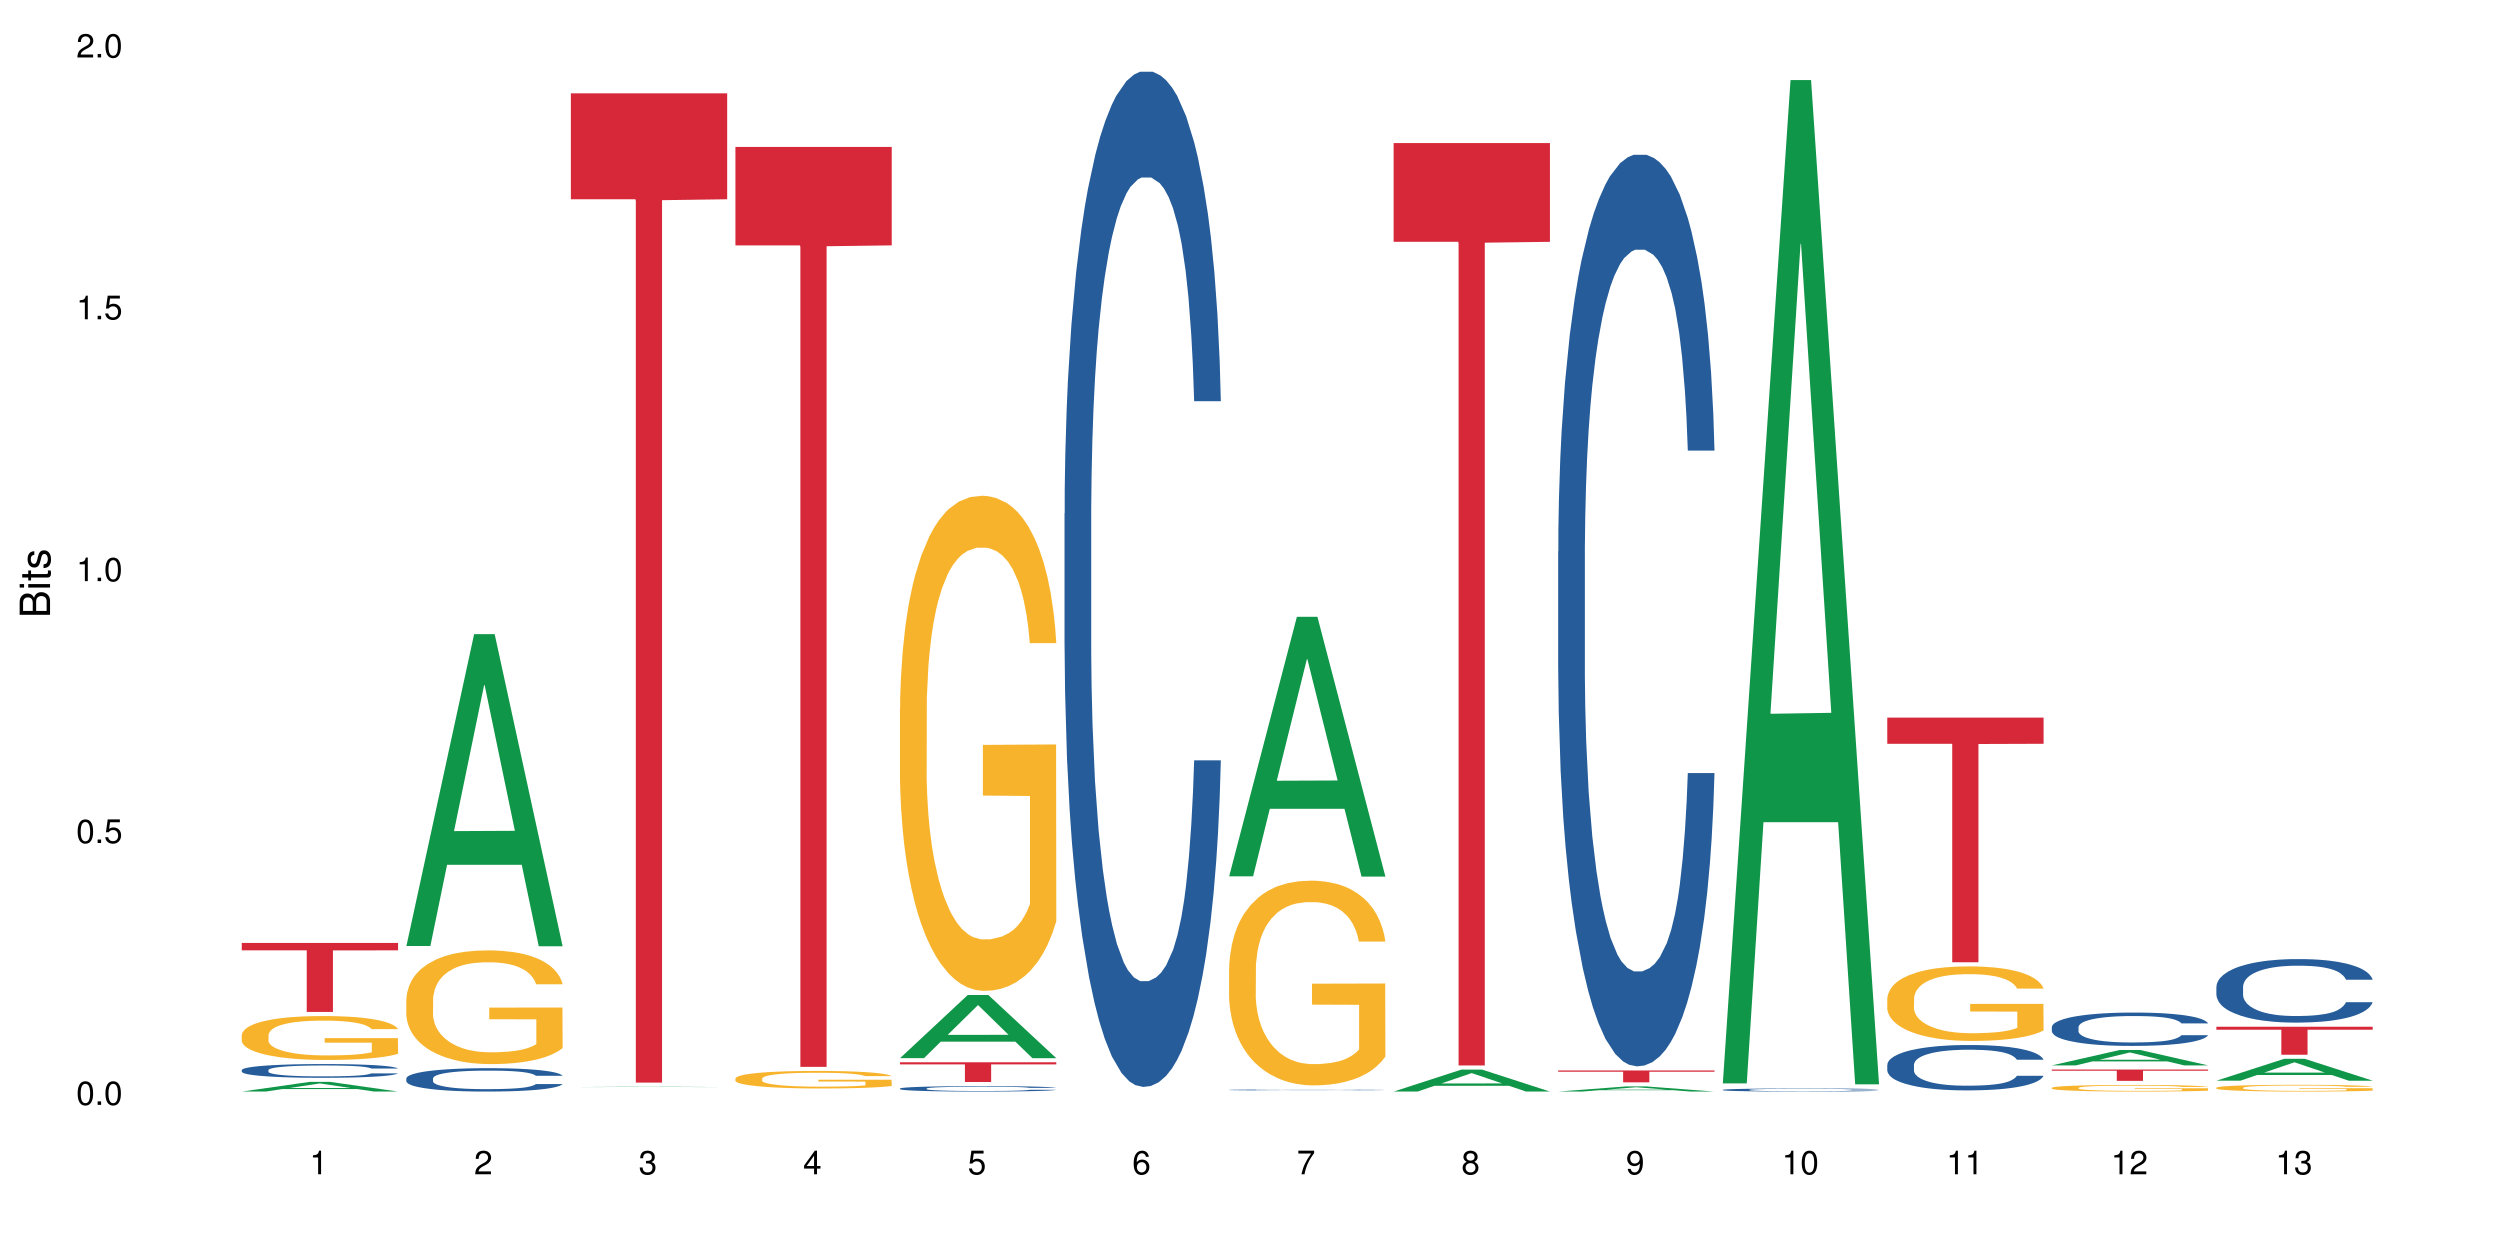 <?xml version="1.0" encoding="UTF-8"?>
<svg xmlns="http://www.w3.org/2000/svg" xmlns:xlink="http://www.w3.org/1999/xlink" width="720pt" height="360pt" viewBox="0 0 720 360" version="1.1">
<defs>
<g>
<symbol overflow="visible" id="glyph0-0">
<path style="stroke:none;" d=""/>
</symbol>
<symbol overflow="visible" id="glyph0-1">
<path style="stroke:none;" d="M 2.641 -6.797 C 2 -6.797 1.422 -6.531 1.078 -6.047 C 0.641 -5.453 0.406 -4.547 0.406 -3.297 C 0.406 -1 1.188 0.219 2.641 0.219 C 4.078 0.219 4.859 -1 4.859 -3.234 C 4.859 -4.562 4.656 -5.438 4.203 -6.047 C 3.844 -6.531 3.281 -6.797 2.641 -6.797 Z M 2.641 -6.047 C 3.547 -6.047 4 -5.125 4 -3.312 C 4 -1.375 3.562 -0.484 2.625 -0.484 C 1.734 -0.484 1.281 -1.422 1.281 -3.281 C 1.281 -5.141 1.734 -6.047 2.641 -6.047 Z M 2.641 -6.047 "/>
</symbol>
<symbol overflow="visible" id="glyph0-2">
<path style="stroke:none;" d="M 1.828 -1 L 0.828 -1 L 0.828 0 L 1.828 0 Z M 1.828 -1 "/>
</symbol>
<symbol overflow="visible" id="glyph0-3">
<path style="stroke:none;" d="M 4.562 -6.797 L 1.062 -6.797 L 0.547 -3.094 L 1.328 -3.094 C 1.719 -3.562 2.047 -3.734 2.578 -3.734 C 3.484 -3.734 4.062 -3.109 4.062 -2.094 C 4.062 -1.125 3.484 -0.531 2.578 -0.531 C 1.828 -0.531 1.375 -0.906 1.188 -1.672 L 0.328 -1.672 C 0.453 -1.109 0.547 -0.844 0.75 -0.594 C 1.125 -0.078 1.828 0.219 2.594 0.219 C 3.969 0.219 4.922 -0.781 4.922 -2.219 C 4.922 -3.562 4.031 -4.484 2.719 -4.484 C 2.25 -4.484 1.859 -4.359 1.469 -4.062 L 1.734 -5.969 L 4.562 -5.969 Z M 4.562 -6.797 "/>
</symbol>
<symbol overflow="visible" id="glyph0-4">
<path style="stroke:none;" d="M 2.484 -4.844 L 2.484 0 L 3.328 0 L 3.328 -6.797 L 2.766 -6.797 C 2.469 -5.75 2.281 -5.609 0.984 -5.453 L 0.984 -4.844 Z M 2.484 -4.844 "/>
</symbol>
<symbol overflow="visible" id="glyph0-5">
<path style="stroke:none;" d="M 4.859 -0.828 L 1.281 -0.828 C 1.359 -1.391 1.672 -1.75 2.5 -2.234 L 3.469 -2.75 C 4.406 -3.266 4.906 -3.969 4.906 -4.812 C 4.906 -5.375 4.672 -5.906 4.266 -6.266 C 3.859 -6.625 3.375 -6.797 2.719 -6.797 C 1.859 -6.797 1.219 -6.5 0.844 -5.922 C 0.609 -5.562 0.5 -5.125 0.484 -4.438 L 1.328 -4.438 C 1.359 -4.906 1.406 -5.188 1.531 -5.406 C 1.75 -5.812 2.188 -6.062 2.703 -6.062 C 3.469 -6.062 4.031 -5.516 4.031 -4.781 C 4.031 -4.25 3.719 -3.797 3.125 -3.438 L 2.234 -2.938 C 0.812 -2.141 0.406 -1.5 0.328 0 L 4.859 0 Z M 4.859 -0.828 "/>
</symbol>
<symbol overflow="visible" id="glyph0-6">
<path style="stroke:none;" d="M 2.125 -3.125 L 2.578 -3.125 C 3.516 -3.125 3.984 -2.703 3.984 -1.891 C 3.984 -1.031 3.469 -0.531 2.578 -0.531 C 1.656 -0.531 1.203 -0.984 1.156 -1.969 L 0.312 -1.969 C 0.344 -1.422 0.438 -1.078 0.609 -0.766 C 0.953 -0.109 1.625 0.219 2.547 0.219 C 3.953 0.219 4.859 -0.609 4.859 -1.906 C 4.859 -2.766 4.516 -3.25 3.703 -3.516 C 4.344 -3.766 4.656 -4.25 4.656 -4.938 C 4.656 -6.109 3.875 -6.797 2.578 -6.797 C 1.203 -6.797 0.484 -6.047 0.453 -4.609 L 1.297 -4.609 C 1.312 -5.016 1.344 -5.25 1.453 -5.453 C 1.641 -5.828 2.062 -6.062 2.594 -6.062 C 3.344 -6.062 3.797 -5.625 3.797 -4.906 C 3.797 -4.422 3.609 -4.141 3.25 -3.984 C 3.016 -3.891 2.719 -3.844 2.125 -3.844 Z M 2.125 -3.125 "/>
</symbol>
<symbol overflow="visible" id="glyph0-7">
<path style="stroke:none;" d="M 3.141 -1.625 L 3.141 0 L 3.984 0 L 3.984 -1.625 L 4.984 -1.625 L 4.984 -2.391 L 3.984 -2.391 L 3.984 -6.797 L 3.359 -6.797 L 0.266 -2.516 L 0.266 -1.625 Z M 3.141 -2.391 L 1 -2.391 L 3.141 -5.359 Z M 3.141 -2.391 "/>
</symbol>
<symbol overflow="visible" id="glyph0-8">
<path style="stroke:none;" d="M 4.781 -5.031 C 4.609 -6.141 3.891 -6.797 2.844 -6.797 C 2.094 -6.797 1.422 -6.438 1.031 -5.828 C 0.609 -5.172 0.406 -4.344 0.406 -3.094 C 0.406 -1.953 0.578 -1.234 0.984 -0.625 C 1.359 -0.078 1.953 0.219 2.703 0.219 C 3.984 0.219 4.922 -0.734 4.922 -2.078 C 4.922 -3.344 4.062 -4.234 2.844 -4.234 C 2.172 -4.234 1.641 -3.969 1.281 -3.469 C 1.281 -5.125 1.828 -6.047 2.797 -6.047 C 3.391 -6.047 3.797 -5.672 3.938 -5.031 Z M 2.734 -3.484 C 3.547 -3.484 4.062 -2.922 4.062 -2 C 4.062 -1.156 3.484 -0.531 2.703 -0.531 C 1.922 -0.531 1.328 -1.188 1.328 -2.047 C 1.328 -2.891 1.906 -3.484 2.734 -3.484 Z M 2.734 -3.484 "/>
</symbol>
<symbol overflow="visible" id="glyph0-9">
<path style="stroke:none;" d="M 4.984 -6.797 L 0.438 -6.797 L 0.438 -5.969 L 4.109 -5.969 C 2.5 -3.656 1.828 -2.234 1.328 0 L 2.219 0 C 2.594 -2.172 3.453 -4.047 4.984 -6.094 Z M 4.984 -6.797 "/>
</symbol>
<symbol overflow="visible" id="glyph0-10">
<path style="stroke:none;" d="M 3.75 -3.578 C 4.453 -4 4.688 -4.344 4.688 -4.984 C 4.688 -6.047 3.844 -6.797 2.641 -6.797 C 1.438 -6.797 0.594 -6.047 0.594 -4.984 C 0.594 -4.359 0.828 -4.016 1.516 -3.578 C 0.734 -3.203 0.359 -2.641 0.359 -1.891 C 0.359 -0.641 1.297 0.219 2.641 0.219 C 3.984 0.219 4.922 -0.641 4.922 -1.875 C 4.922 -2.641 4.531 -3.203 3.75 -3.578 Z M 2.641 -6.047 C 3.359 -6.047 3.812 -5.625 3.812 -4.969 C 3.812 -4.344 3.344 -3.922 2.641 -3.922 C 1.922 -3.922 1.453 -4.344 1.453 -4.984 C 1.453 -5.625 1.922 -6.047 2.641 -6.047 Z M 2.641 -3.203 C 3.484 -3.203 4.062 -2.672 4.062 -1.875 C 4.062 -1.062 3.484 -0.531 2.625 -0.531 C 1.797 -0.531 1.219 -1.078 1.219 -1.875 C 1.219 -2.672 1.797 -3.203 2.641 -3.203 Z M 2.641 -3.203 "/>
</symbol>
<symbol overflow="visible" id="glyph0-11">
<path style="stroke:none;" d="M 0.516 -1.547 C 0.672 -0.438 1.406 0.219 2.438 0.219 C 3.188 0.219 3.859 -0.141 4.266 -0.75 C 4.688 -1.406 4.891 -2.25 4.891 -3.484 C 4.891 -4.625 4.703 -5.359 4.312 -5.953 C 3.938 -6.5 3.344 -6.797 2.594 -6.797 C 1.297 -6.797 0.359 -5.844 0.359 -4.516 C 0.359 -3.25 1.234 -2.344 2.453 -2.344 C 3.094 -2.344 3.562 -2.578 4.016 -3.109 C 4 -1.453 3.469 -0.531 2.5 -0.531 C 1.906 -0.531 1.484 -0.906 1.359 -1.547 Z M 2.578 -6.062 C 3.375 -6.062 3.969 -5.406 3.969 -4.531 C 3.969 -3.688 3.375 -3.094 2.547 -3.094 C 1.734 -3.094 1.234 -3.672 1.234 -4.578 C 1.234 -5.438 1.797 -6.062 2.578 -6.062 Z M 2.578 -6.062 "/>
</symbol>
<symbol overflow="visible" id="glyph1-0">
<path style="stroke:none;" d=""/>
</symbol>
<symbol overflow="visible" id="glyph1-1">
<path style="stroke:none;" d="M 0 -0.953 L 0 -4.891 C 0 -5.719 -0.234 -6.344 -0.734 -6.797 C -1.188 -7.234 -1.812 -7.469 -2.5 -7.469 C -3.547 -7.469 -4.188 -7 -4.625 -5.875 C -4.984 -6.672 -5.641 -7.094 -6.531 -7.094 C -7.156 -7.094 -7.734 -6.859 -8.141 -6.391 C -8.562 -5.938 -8.75 -5.344 -8.75 -4.5 L -8.75 -0.953 Z M -4.984 -2.062 L -7.766 -2.062 L -7.766 -4.219 C -7.766 -4.844 -7.688 -5.203 -7.453 -5.5 C -7.219 -5.812 -6.859 -5.969 -6.375 -5.969 C -5.906 -5.969 -5.531 -5.812 -5.297 -5.5 C -5.062 -5.203 -4.984 -4.844 -4.984 -4.219 Z M -0.984 -2.062 L -4 -2.062 L -4 -4.781 C -4 -5.328 -3.859 -5.688 -3.578 -5.953 C -3.297 -6.219 -2.922 -6.359 -2.484 -6.359 C -2.062 -6.359 -1.688 -6.219 -1.406 -5.953 C -1.109 -5.688 -0.984 -5.328 -0.984 -4.781 Z M -0.984 -2.062 "/>
</symbol>
<symbol overflow="visible" id="glyph1-2">
<path style="stroke:none;" d="M -6.281 -1.797 L -6.281 -0.797 L 0 -0.797 L 0 -1.797 Z M -8.75 -1.797 L -8.75 -0.797 L -7.484 -0.797 L -7.484 -1.797 Z M -8.75 -1.797 "/>
</symbol>
<symbol overflow="visible" id="glyph1-3">
<path style="stroke:none;" d="M -6.281 -3.047 L -6.281 -2.016 L -8.016 -2.016 L -8.016 -1.016 L -6.281 -1.016 L -6.281 -0.172 L -5.469 -0.172 L -5.469 -1.016 L -0.719 -1.016 C -0.078 -1.016 0.281 -1.453 0.281 -2.234 C 0.281 -2.469 0.25 -2.719 0.188 -3.047 L -0.641 -3.047 C -0.609 -2.922 -0.594 -2.766 -0.594 -2.562 C -0.594 -2.141 -0.719 -2.016 -1.156 -2.016 L -5.469 -2.016 L -5.469 -3.047 Z M -6.281 -3.047 "/>
</symbol>
<symbol overflow="visible" id="glyph1-4">
<path style="stroke:none;" d="M -4.531 -5.25 C -5.766 -5.25 -6.469 -4.422 -6.469 -2.969 C -6.469 -1.516 -5.719 -0.562 -4.547 -0.562 C -3.562 -0.562 -3.094 -1.062 -2.734 -2.562 L -2.516 -3.484 C -2.344 -4.188 -2.094 -4.469 -1.625 -4.469 C -1.047 -4.469 -0.641 -3.875 -0.641 -3 C -0.641 -2.453 -0.797 -2 -1.062 -1.75 C -1.25 -1.594 -1.422 -1.531 -1.875 -1.469 L -1.875 -0.406 C -0.422 -0.453 0.281 -1.266 0.281 -2.922 C 0.281 -4.5 -0.5 -5.516 -1.719 -5.516 C -2.656 -5.516 -3.172 -4.984 -3.469 -3.734 L -3.703 -2.766 C -3.891 -1.953 -4.156 -1.609 -4.594 -1.609 C -5.172 -1.609 -5.547 -2.125 -5.547 -2.938 C -5.547 -3.75 -5.203 -4.172 -4.531 -4.203 Z M -4.531 -5.25 "/>
</symbol>
</g>
</defs>
<g id="surface96458">
<rect x="0" y="0" width="720" height="360" style="fill:rgb(100%,100%,100%);fill-opacity:1;stroke:none;"/>
<path style=" stroke:none;fill-rule:nonzero;fill:rgb(6.275%,58.824%,28.235%);fill-opacity:1;" d="M 69.629 314.367 L 69.676 314.367 L 89.156 311.586 L 95.074 311.586 L 114.648 314.371 L 107.773 314.371 L 102.867 313.645 L 81.367 313.645 L 76.555 314.367 L 69.629 314.367 L 83.434 313.344 L 100.895 313.34 L 92.188 312.039 L 92.09 312.039 L 91.996 312.047 L 83.387 313.34 L 83.434 313.344 Z M 69.629 314.367 "/>
<path style=" stroke:none;fill-rule:nonzero;fill:rgb(14.51%,36.078%,60%);fill-opacity:1;" d="M 69.629 308.172 L 69.684 308.168 L 69.684 308.082 L 69.848 307.941 L 70.234 307.77 L 70.617 307.648 L 71.605 307.438 L 72.977 307.23 L 74.406 307.07 L 75.449 306.977 L 76.383 306.906 L 78.523 306.77 L 79.895 306.703 L 81.379 306.641 L 83.191 306.578 L 84.508 306.543 L 87.473 306.484 L 89.668 306.461 L 91.371 306.449 L 95.051 306.449 L 97.246 306.465 L 98.84 306.48 L 100.594 306.512 L 102.078 306.543 L 104.656 306.625 L 106.965 306.723 L 108.008 306.781 L 109.652 306.895 L 110.918 307.004 L 111.797 307.098 L 112.785 307.23 L 113.66 307.395 L 114.32 307.578 L 114.648 307.734 L 106.965 307.734 L 106.578 307.59 L 106.141 307.477 L 105.316 307.328 L 104.492 307.223 L 103.34 307.117 L 102.297 307.051 L 100.871 306.98 L 99.605 306.938 L 98.289 306.906 L 97.027 306.883 L 94.609 306.863 L 91.809 306.863 L 90.766 306.867 L 88.625 306.898 L 87.473 306.922 L 85.824 306.973 L 84.672 307.02 L 83.301 307.094 L 82.367 307.156 L 81.215 307.25 L 80.391 307.332 L 79.457 307.449 L 78.906 307.543 L 78.414 307.645 L 77.977 307.762 L 77.645 307.887 L 77.426 308.023 L 77.316 308.152 L 77.316 308.715 L 77.426 308.844 L 77.699 308.996 L 78.414 309.215 L 79.457 309.406 L 80.664 309.559 L 81.816 309.668 L 82.477 309.719 L 83.355 309.777 L 84.727 309.848 L 86.703 309.922 L 87.855 309.949 L 89.613 309.977 L 91.426 309.992 L 93.844 309.992 L 95.984 309.977 L 97.41 309.961 L 98.895 309.93 L 100.926 309.871 L 102.188 309.812 L 103.285 309.742 L 104.109 309.676 L 104.656 309.617 L 105.48 309.504 L 106.141 309.383 L 106.633 309.254 L 106.965 309.133 L 114.648 309.133 L 114.32 309.277 L 113.828 309.418 L 113.332 309.523 L 112.562 309.648 L 111.688 309.762 L 110.422 309.887 L 109.379 309.973 L 108.008 310.062 L 106.746 310.129 L 105.371 310.191 L 103.34 310.266 L 102.023 310.301 L 100.594 310.332 L 98.895 310.363 L 96.75 310.387 L 94.445 310.402 L 92.305 310.406 L 90 310.398 L 88.297 310.383 L 86.047 310.352 L 83.246 310.285 L 81.215 310.219 L 79.621 310.148 L 78.25 310.074 L 76.711 309.977 L 74.734 309.82 L 73.527 309.695 L 72.703 309.594 L 71.77 309.453 L 71.113 309.328 L 70.344 309.125 L 69.793 308.867 L 69.629 308.668 Z M 69.629 308.172 "/>
<path style=" stroke:none;fill-rule:nonzero;fill:rgb(96.863%,70.196%,16.863%);fill-opacity:1;" d="M 69.629 298.039 L 69.684 298.027 L 69.684 297.797 L 69.902 297.277 L 70.453 296.559 L 71.168 295.973 L 71.934 295.508 L 72.43 295.266 L 73.254 294.918 L 73.965 294.664 L 75.777 294.145 L 78.086 293.66 L 79.348 293.453 L 80.773 293.258 L 82.805 293.035 L 83.738 292.957 L 86.594 292.77 L 89.832 292.656 L 93.402 292.621 L 95.051 292.633 L 97.301 292.68 L 100.375 292.805 L 102.133 292.922 L 103.504 293.035 L 104.934 293.188 L 106.688 293.418 L 108.336 293.695 L 109.652 293.973 L 110.973 294.32 L 112.07 294.688 L 113.004 295.094 L 113.828 295.578 L 114.32 295.98 L 114.648 296.387 L 107.02 296.387 L 106.578 295.98 L 106.086 295.672 L 105.262 295.289 L 104.438 295.012 L 103.613 294.793 L 102.078 294.492 L 100.758 294.309 L 99.113 294.145 L 97.52 294.043 L 95.707 293.973 L 94.609 293.949 L 91.699 293.949 L 89.066 294.031 L 87.527 294.121 L 86.43 294.215 L 84.891 294.387 L 83.961 294.527 L 83.41 294.621 L 81.762 294.977 L 80.664 295.301 L 80.062 295.52 L 79.293 295.867 L 78.742 296.18 L 78.141 296.641 L 77.809 296.988 L 77.371 297.773 L 77.316 299.852 L 77.48 300.293 L 77.809 300.766 L 78.25 301.18 L 78.906 301.621 L 79.566 301.953 L 80.719 302.406 L 81.707 302.707 L 82.477 302.902 L 83.961 303.215 L 84.562 303.316 L 85.992 303.527 L 87.473 303.688 L 89.285 303.824 L 90.656 303.895 L 92.855 303.953 L 95.652 303.953 L 98.949 303.883 L 101.035 303.793 L 102.461 303.699 L 103.395 303.617 L 104.547 303.492 L 105.371 303.375 L 106.141 303.25 L 107.074 303.051 L 107.074 300.293 L 93.512 300.281 L 93.512 298.984 L 114.594 298.973 L 114.648 303.492 L 113.496 303.805 L 112.07 304.102 L 110.699 304.336 L 109.27 304.531 L 107.238 304.75 L 105.59 304.891 L 103.066 305.051 L 100.758 305.156 L 98.344 305.223 L 96.203 305.258 L 93.676 305.27 L 91.426 305.246 L 89.012 305.176 L 87.09 305.086 L 85.332 304.969 L 83.574 304.82 L 81.379 304.578 L 79.953 304.379 L 78.469 304.137 L 76.988 303.848 L 75.668 303.539 L 74.789 303.293 L 73.91 303.016 L 72.977 302.672 L 72.102 302.277 L 71.441 301.922 L 70.836 301.516 L 70.398 301.133 L 69.957 300.613 L 69.738 300.199 L 69.629 299.84 Z M 69.629 298.039 "/>
<path style=" stroke:none;fill-rule:nonzero;fill:rgb(83.922%,15.686%,22.353%);fill-opacity:1;" d="M 69.629 271.574 L 114.648 271.574 L 114.648 273.699 L 95.887 273.719 L 95.887 291.441 L 88.34 291.441 L 88.34 273.738 L 88.23 273.699 L 69.629 273.699 Z M 69.629 271.574 "/>
<path style=" stroke:none;fill-rule:nonzero;fill:rgb(6.275%,58.824%,28.235%);fill-opacity:1;" d="M 117.02 272.449 L 117.066 272.363 L 136.547 182.637 L 142.465 182.637 L 162.039 272.531 L 155.164 272.531 L 150.258 249.066 L 128.758 249.066 L 123.945 272.449 L 117.02 272.449 L 130.824 239.359 L 148.285 239.273 L 139.578 197.324 L 139.48 197.238 L 139.387 197.492 L 130.777 239.273 L 130.824 239.359 Z M 117.02 272.449 "/>
<path style=" stroke:none;fill-rule:nonzero;fill:rgb(14.51%,36.078%,60%);fill-opacity:1;" d="M 117.02 310.57 L 117.074 310.562 L 117.074 310.414 L 117.238 310.184 L 117.625 309.887 L 118.008 309.684 L 118.996 309.32 L 120.367 308.969 L 121.797 308.699 L 122.84 308.539 L 123.773 308.418 L 125.914 308.188 L 127.285 308.074 L 128.77 307.969 L 130.582 307.863 L 131.898 307.801 L 134.863 307.703 L 137.059 307.66 L 138.762 307.641 L 142.441 307.641 L 144.637 307.668 L 146.23 307.695 L 147.984 307.746 L 149.469 307.801 L 152.047 307.938 L 154.355 308.109 L 155.398 308.207 L 157.043 308.398 L 158.309 308.582 L 159.188 308.742 L 160.176 308.969 L 161.051 309.246 L 161.711 309.562 L 162.039 309.824 L 154.355 309.824 L 153.969 309.578 L 153.531 309.387 L 152.707 309.137 L 151.883 308.957 L 150.73 308.781 L 149.688 308.664 L 148.262 308.547 L 146.996 308.473 L 145.68 308.418 L 144.418 308.379 L 142 308.344 L 139.199 308.344 L 138.156 308.355 L 136.016 308.406 L 134.863 308.449 L 133.215 308.535 L 132.062 308.613 L 130.691 308.738 L 129.758 308.84 L 128.605 309 L 127.781 309.141 L 126.848 309.344 L 126.297 309.5 L 125.805 309.672 L 125.367 309.875 L 125.035 310.09 L 124.816 310.316 L 124.707 310.539 L 124.707 311.492 L 124.816 311.715 L 125.09 311.973 L 125.805 312.348 L 126.848 312.672 L 128.055 312.93 L 129.207 313.117 L 129.867 313.203 L 130.746 313.301 L 132.117 313.422 L 134.094 313.547 L 135.246 313.594 L 137.004 313.645 L 138.816 313.668 L 141.234 313.668 L 143.375 313.645 L 144.801 313.613 L 146.285 313.566 L 148.316 313.461 L 149.578 313.363 L 150.676 313.246 L 151.5 313.129 L 152.047 313.031 L 152.871 312.84 L 153.531 312.629 L 154.023 312.414 L 154.355 312.207 L 162.039 312.207 L 161.711 312.453 L 161.219 312.691 L 160.723 312.871 L 159.953 313.086 L 159.074 313.277 L 157.812 313.492 L 156.77 313.633 L 155.398 313.785 L 154.137 313.902 L 152.762 314.008 L 150.73 314.129 L 149.414 314.191 L 147.984 314.246 L 146.285 314.297 L 144.141 314.34 L 141.836 314.363 L 139.695 314.371 L 137.391 314.359 L 135.688 314.332 L 133.438 314.277 L 130.637 314.168 L 128.605 314.051 L 127.012 313.934 L 125.641 313.812 L 124.102 313.645 L 122.125 313.375 L 120.918 313.164 L 120.094 312.992 L 119.16 312.754 L 118.504 312.539 L 117.734 312.191 L 117.184 311.758 L 117.02 311.418 Z M 117.02 310.57 "/>
<path style=" stroke:none;fill-rule:nonzero;fill:rgb(96.863%,70.196%,16.863%);fill-opacity:1;" d="M 117.02 287.738 L 117.074 287.711 L 117.074 287.109 L 117.293 285.766 L 117.844 283.91 L 118.559 282.387 L 119.324 281.188 L 119.82 280.562 L 120.645 279.664 L 121.355 279.004 L 123.168 277.66 L 125.477 276.402 L 126.738 275.867 L 128.164 275.355 L 130.195 274.789 L 131.129 274.578 L 133.984 274.102 L 137.223 273.801 L 140.793 273.711 L 142.441 273.742 L 144.691 273.863 L 147.766 274.191 L 149.523 274.488 L 150.895 274.789 L 152.324 275.176 L 154.078 275.777 L 155.727 276.492 L 157.043 277.211 L 158.363 278.109 L 159.461 279.066 L 160.395 280.113 L 161.219 281.367 L 161.711 282.414 L 162.039 283.461 L 154.41 283.461 L 153.969 282.414 L 153.477 281.609 L 152.652 280.621 L 151.828 279.902 L 151.004 279.336 L 149.469 278.559 L 148.148 278.078 L 146.504 277.66 L 144.91 277.391 L 143.098 277.211 L 142 277.152 L 139.09 277.152 L 136.457 277.359 L 134.918 277.602 L 133.82 277.84 L 132.281 278.289 L 131.352 278.648 L 130.801 278.887 L 129.152 279.812 L 128.055 280.652 L 127.453 281.219 L 126.684 282.117 L 126.133 282.926 L 125.531 284.121 L 125.199 285.016 L 124.762 287.051 L 124.707 292.434 L 124.871 293.57 L 125.199 294.797 L 125.641 295.875 L 126.297 297.012 L 126.957 297.879 L 128.109 299.043 L 129.098 299.824 L 129.867 300.332 L 131.352 301.137 L 131.953 301.406 L 133.383 301.945 L 134.863 302.363 L 136.676 302.723 L 138.047 302.902 L 140.246 303.051 L 143.043 303.051 L 146.34 302.875 L 148.426 302.633 L 149.852 302.395 L 150.785 302.184 L 151.938 301.855 L 152.762 301.559 L 153.531 301.227 L 154.465 300.719 L 154.465 293.57 L 140.902 293.543 L 140.902 290.191 L 161.984 290.16 L 162.039 301.855 L 160.887 302.664 L 159.461 303.441 L 158.086 304.039 L 156.66 304.547 L 154.629 305.117 L 152.98 305.477 L 150.457 305.895 L 148.148 306.164 L 145.734 306.344 L 143.594 306.434 L 141.066 306.461 L 138.816 306.402 L 136.402 306.223 L 134.48 305.984 L 132.723 305.684 L 130.965 305.297 L 128.77 304.668 L 127.34 304.16 L 125.859 303.531 L 124.379 302.785 L 123.059 301.977 L 122.18 301.348 L 121.301 300.629 L 120.367 299.734 L 119.492 298.715 L 118.832 297.789 L 118.227 296.742 L 117.789 295.754 L 117.348 294.41 L 117.129 293.332 L 117.02 292.406 Z M 117.02 287.738 "/>
<path style=" stroke:none;fill-rule:nonzero;fill:rgb(6.275%,58.824%,28.235%);fill-opacity:1;" d="M 164.41 313.082 L 164.457 313.082 L 183.938 312.973 L 189.855 312.973 L 209.43 313.082 L 202.555 313.082 L 197.648 313.055 L 176.148 313.055 L 171.336 313.082 L 164.41 313.082 L 178.215 313.043 L 195.676 313.043 L 186.969 312.992 L 186.777 312.992 L 178.168 313.043 L 178.215 313.043 Z M 164.41 313.082 "/>
<path style=" stroke:none;fill-rule:nonzero;fill:rgb(83.922%,15.686%,22.353%);fill-opacity:1;" d="M 164.41 26.887 L 209.43 26.887 L 209.43 57.387 L 190.668 57.652 L 190.668 311.793 L 183.117 311.793 L 183.117 57.922 L 183.008 57.387 L 164.41 57.387 Z M 164.41 26.887 "/>
<path style=" stroke:none;fill-rule:nonzero;fill:rgb(96.863%,70.196%,16.863%);fill-opacity:1;" d="M 211.801 310.594 L 211.855 310.59 L 211.855 310.496 L 212.074 310.289 L 212.625 310.004 L 213.34 309.766 L 214.105 309.582 L 214.602 309.484 L 215.426 309.348 L 216.137 309.246 L 217.949 309.039 L 220.258 308.844 L 221.52 308.762 L 222.945 308.684 L 224.977 308.598 L 225.91 308.562 L 228.766 308.488 L 232.004 308.445 L 235.574 308.43 L 237.223 308.434 L 239.473 308.453 L 242.547 308.504 L 244.305 308.551 L 245.676 308.598 L 247.105 308.656 L 248.859 308.75 L 250.508 308.859 L 251.824 308.969 L 253.145 309.109 L 254.242 309.254 L 255.176 309.418 L 256 309.609 L 256.492 309.773 L 256.82 309.934 L 249.191 309.934 L 248.75 309.773 L 248.258 309.648 L 247.434 309.496 L 246.609 309.383 L 245.785 309.297 L 244.25 309.176 L 242.93 309.102 L 241.285 309.039 L 239.691 308.996 L 237.879 308.969 L 236.781 308.961 L 233.871 308.961 L 231.238 308.992 L 229.699 309.031 L 228.602 309.066 L 227.062 309.137 L 226.133 309.191 L 225.582 309.227 L 223.934 309.371 L 222.836 309.5 L 222.234 309.586 L 221.465 309.727 L 220.914 309.852 L 220.312 310.035 L 219.98 310.172 L 219.543 310.488 L 219.488 311.316 L 219.652 311.492 L 219.98 311.684 L 220.422 311.848 L 221.078 312.023 L 221.738 312.156 L 222.891 312.336 L 223.879 312.457 L 224.648 312.535 L 226.133 312.66 L 226.734 312.699 L 228.164 312.785 L 229.645 312.848 L 231.457 312.902 L 232.828 312.934 L 235.023 312.953 L 237.824 312.953 L 241.121 312.926 L 243.207 312.891 L 244.633 312.852 L 245.566 312.82 L 246.719 312.77 L 247.543 312.723 L 248.312 312.672 L 249.246 312.594 L 249.246 311.492 L 235.684 311.488 L 235.684 310.973 L 256.766 310.965 L 256.82 312.77 L 255.668 312.895 L 254.242 313.016 L 252.867 313.105 L 251.441 313.184 L 249.41 313.273 L 247.762 313.328 L 245.238 313.395 L 242.93 313.434 L 240.516 313.461 L 238.375 313.477 L 235.848 313.48 L 233.598 313.473 L 231.184 313.445 L 229.262 313.406 L 227.504 313.359 L 225.746 313.301 L 223.551 313.203 L 222.121 313.125 L 220.641 313.027 L 219.156 312.914 L 217.84 312.789 L 216.961 312.691 L 216.082 312.582 L 215.148 312.441 L 214.273 312.285 L 213.613 312.145 L 213.008 311.98 L 212.57 311.828 L 212.129 311.621 L 211.91 311.457 L 211.801 311.312 Z M 211.801 310.594 "/>
<path style=" stroke:none;fill-rule:nonzero;fill:rgb(83.922%,15.686%,22.353%);fill-opacity:1;" d="M 211.801 42.309 L 256.82 42.309 L 256.82 70.668 L 238.059 70.918 L 238.059 307.25 L 230.508 307.25 L 230.508 71.164 L 230.398 70.668 L 211.801 70.668 Z M 211.801 42.309 "/>
<path style=" stroke:none;fill-rule:nonzero;fill:rgb(6.275%,58.824%,28.235%);fill-opacity:1;" d="M 259.191 304.746 L 259.238 304.727 L 278.719 286.555 L 284.637 286.555 L 304.211 304.762 L 297.336 304.762 L 292.43 300.008 L 270.93 300.008 L 266.117 304.746 L 259.191 304.746 L 272.996 298.043 L 290.457 298.027 L 281.75 289.527 L 281.652 289.512 L 281.559 289.562 L 272.949 298.027 L 272.996 298.043 Z M 259.191 304.746 "/>
<path style=" stroke:none;fill-rule:nonzero;fill:rgb(14.51%,36.078%,60%);fill-opacity:1;" d="M 259.191 313.484 L 259.246 313.484 L 259.246 313.449 L 259.41 313.395 L 259.797 313.328 L 260.18 313.281 L 261.168 313.195 L 262.539 313.113 L 263.969 313.051 L 265.012 313.016 L 265.945 312.984 L 268.086 312.934 L 269.457 312.906 L 270.941 312.879 L 272.754 312.855 L 274.07 312.844 L 277.035 312.82 L 279.23 312.809 L 280.934 312.805 L 284.613 312.805 L 286.809 312.812 L 288.398 312.816 L 290.156 312.828 L 291.641 312.844 L 294.219 312.875 L 296.527 312.914 L 297.57 312.938 L 299.215 312.98 L 300.48 313.023 L 301.359 313.062 L 302.348 313.113 L 303.223 313.18 L 303.883 313.25 L 304.211 313.312 L 296.527 313.312 L 296.141 313.254 L 295.703 313.211 L 294.879 313.152 L 294.055 313.109 L 292.902 313.07 L 291.859 313.043 L 290.434 313.016 L 289.168 313 L 287.852 312.984 L 286.59 312.977 L 284.172 312.969 L 281.371 312.969 L 280.328 312.973 L 278.188 312.984 L 277.035 312.992 L 275.387 313.012 L 274.234 313.031 L 272.863 313.059 L 271.93 313.086 L 270.777 313.121 L 269.953 313.152 L 269.02 313.203 L 268.469 313.238 L 267.977 313.277 L 267.535 313.324 L 267.207 313.375 L 266.988 313.426 L 266.879 313.48 L 266.879 313.699 L 266.988 313.754 L 267.262 313.812 L 267.977 313.898 L 269.02 313.977 L 270.227 314.035 L 271.379 314.078 L 272.039 314.098 L 272.918 314.121 L 274.289 314.148 L 276.266 314.18 L 277.418 314.191 L 279.176 314.203 L 280.988 314.207 L 283.402 314.207 L 285.547 314.203 L 286.973 314.195 L 288.457 314.184 L 290.488 314.16 L 291.75 314.137 L 292.848 314.109 L 293.672 314.082 L 294.219 314.059 L 295.043 314.016 L 295.703 313.965 L 296.195 313.914 L 296.527 313.867 L 304.211 313.867 L 303.883 313.926 L 303.391 313.98 L 302.895 314.02 L 302.125 314.07 L 301.246 314.117 L 299.984 314.164 L 298.941 314.199 L 297.57 314.234 L 296.305 314.262 L 294.934 314.285 L 292.902 314.316 L 291.586 314.328 L 290.156 314.344 L 288.457 314.352 L 286.312 314.363 L 284.008 314.371 L 281.867 314.371 L 279.562 314.367 L 277.859 314.363 L 275.609 314.348 L 272.809 314.324 L 270.777 314.297 L 269.184 314.27 L 267.812 314.242 L 266.273 314.203 L 264.297 314.141 L 263.09 314.09 L 262.266 314.051 L 261.332 313.996 L 260.676 313.945 L 259.906 313.863 L 259.355 313.762 L 259.191 313.684 Z M 259.191 313.484 "/>
<path style=" stroke:none;fill-rule:nonzero;fill:rgb(96.863%,70.196%,16.863%);fill-opacity:1;" d="M 259.191 203.852 L 259.246 203.723 L 259.246 201.117 L 259.465 195.258 L 260.016 187.184 L 260.73 180.539 L 261.496 175.332 L 261.992 172.598 L 262.816 168.691 L 263.527 165.824 L 265.34 159.965 L 267.648 154.496 L 268.91 152.152 L 270.336 149.938 L 272.367 147.461 L 273.301 146.551 L 276.156 144.469 L 279.395 143.164 L 282.965 142.773 L 284.613 142.906 L 286.863 143.426 L 289.938 144.859 L 291.695 146.16 L 293.066 147.461 L 294.496 149.156 L 296.25 151.762 L 297.898 154.887 L 299.215 158.012 L 300.535 161.918 L 301.633 166.086 L 302.566 170.645 L 303.391 176.113 L 303.883 180.672 L 304.211 185.23 L 296.582 185.23 L 296.141 180.672 L 295.648 177.156 L 294.824 172.855 L 294 169.73 L 293.176 167.258 L 291.641 163.871 L 290.32 161.789 L 288.676 159.965 L 287.082 158.793 L 285.27 158.012 L 284.172 157.75 L 281.262 157.75 L 278.629 158.66 L 277.09 159.703 L 275.992 160.746 L 274.453 162.699 L 273.52 164.262 L 272.973 165.305 L 271.324 169.34 L 270.227 172.988 L 269.625 175.461 L 268.855 179.367 L 268.305 182.883 L 267.703 188.094 L 267.371 192 L 266.934 200.855 L 266.879 224.297 L 267.043 229.246 L 267.371 234.586 L 267.812 239.273 L 268.469 244.223 L 269.129 248 L 270.281 253.078 L 271.27 256.465 L 272.039 258.676 L 273.52 262.195 L 274.125 263.367 L 275.555 265.711 L 277.035 267.531 L 278.848 269.098 L 280.219 269.879 L 282.414 270.527 L 285.215 270.527 L 288.512 269.746 L 290.598 268.707 L 292.023 267.664 L 292.957 266.75 L 294.109 265.32 L 294.934 264.016 L 295.703 262.586 L 296.637 260.371 L 296.637 229.246 L 283.074 229.117 L 283.074 214.531 L 304.156 214.398 L 304.211 265.32 L 303.059 268.836 L 301.633 272.223 L 300.258 274.824 L 298.832 277.039 L 296.801 279.516 L 295.152 281.078 L 292.629 282.898 L 290.32 284.07 L 287.906 284.855 L 285.766 285.246 L 283.238 285.375 L 280.988 285.113 L 278.574 284.332 L 276.652 283.289 L 274.895 281.988 L 273.137 280.297 L 270.941 277.562 L 269.512 275.348 L 268.031 272.613 L 266.547 269.355 L 265.23 265.84 L 264.352 263.105 L 263.473 259.98 L 262.539 256.074 L 261.664 251.645 L 261.004 247.609 L 260.398 243.051 L 259.961 238.754 L 259.52 232.891 L 259.301 228.203 L 259.191 224.168 Z M 259.191 203.852 "/>
<path style=" stroke:none;fill-rule:nonzero;fill:rgb(83.922%,15.686%,22.353%);fill-opacity:1;" d="M 259.191 305.941 L 304.211 305.941 L 304.211 306.551 L 285.449 306.555 L 285.449 311.625 L 277.898 311.625 L 277.898 306.562 L 277.789 306.551 L 259.191 306.551 Z M 259.191 305.941 "/>
<path style=" stroke:none;fill-rule:nonzero;fill:rgb(14.51%,36.078%,60%);fill-opacity:1;" d="M 306.582 147.875 L 306.637 147.609 L 306.637 141.195 L 306.801 131.039 L 307.188 118.211 L 307.57 109.391 L 308.559 93.625 L 309.93 78.391 L 311.359 66.633 L 312.402 59.684 L 313.336 54.336 L 315.477 44.449 L 316.848 39.371 L 318.332 34.828 L 320.145 30.285 L 321.461 27.613 L 324.426 23.336 L 326.621 21.465 L 328.324 20.664 L 332.004 20.664 L 334.199 21.73 L 335.789 23.066 L 337.547 25.207 L 339.031 27.613 L 341.609 33.492 L 343.918 40.973 L 344.961 45.25 L 346.605 53.535 L 347.871 61.555 L 348.75 68.5 L 349.738 78.391 L 350.613 90.418 L 351.273 104.047 L 351.602 115.539 L 343.918 115.539 L 343.531 104.848 L 343.094 96.562 L 342.27 85.605 L 341.445 77.855 L 340.293 70.105 L 339.25 65.027 L 337.824 59.949 L 336.559 56.742 L 335.242 54.336 L 333.98 52.734 L 331.562 51.129 L 328.762 51.129 L 327.719 51.664 L 325.578 53.801 L 324.426 55.672 L 322.777 59.414 L 321.625 62.891 L 320.254 68.234 L 319.32 72.777 L 318.168 79.727 L 317.344 85.875 L 316.41 94.691 L 315.859 101.375 L 315.367 108.859 L 314.926 117.676 L 314.598 127.031 L 314.379 136.918 L 314.27 146.539 L 314.27 187.965 L 314.379 197.586 L 314.652 208.812 L 315.367 225.113 L 316.41 239.277 L 317.617 250.504 L 318.77 258.52 L 319.43 262.262 L 320.309 266.539 L 321.68 271.883 L 323.656 277.23 L 324.809 279.367 L 326.566 281.504 L 328.379 282.574 L 330.793 282.574 L 332.938 281.504 L 334.363 280.168 L 335.848 278.031 L 337.879 273.488 L 339.141 269.211 L 340.238 264.133 L 341.062 259.055 L 341.609 254.781 L 342.434 246.496 L 343.094 237.406 L 343.586 228.055 L 343.918 218.969 L 351.602 218.969 L 351.273 229.656 L 350.781 240.082 L 350.285 247.832 L 349.516 257.184 L 348.637 265.469 L 347.375 274.824 L 346.332 280.969 L 344.961 287.652 L 343.695 292.73 L 342.324 297.273 L 340.293 302.617 L 338.977 305.289 L 337.547 307.695 L 335.848 309.836 L 333.703 311.703 L 331.398 312.773 L 329.258 313.043 L 326.953 312.508 L 325.25 311.438 L 323 309.031 L 320.199 304.223 L 318.168 299.145 L 316.574 294.066 L 315.203 288.723 L 313.664 281.504 L 311.688 269.746 L 310.48 260.66 L 309.656 253.176 L 308.723 242.754 L 308.066 233.398 L 307.297 218.434 L 306.746 199.457 L 306.582 184.758 Z M 306.582 147.875 "/>
<path style=" stroke:none;fill-rule:nonzero;fill:rgb(6.275%,58.824%,28.235%);fill-opacity:1;" d="M 353.973 252.383 L 354.02 252.312 L 373.5 177.645 L 379.418 177.645 L 398.992 252.453 L 392.117 252.453 L 387.211 232.926 L 365.707 232.926 L 360.898 252.383 L 353.973 252.383 L 367.777 224.848 L 385.238 224.777 L 376.531 189.867 L 376.434 189.797 L 376.34 190.008 L 367.73 224.777 L 367.777 224.848 Z M 353.973 252.383 "/>
<path style=" stroke:none;fill-rule:nonzero;fill:rgb(14.51%,36.078%,60%);fill-opacity:1;" d="M 353.973 313.891 L 354.027 313.891 L 354.027 313.887 L 354.191 313.875 L 354.578 313.863 L 354.961 313.855 L 355.949 313.84 L 357.32 313.828 L 358.75 313.816 L 359.793 313.809 L 360.727 313.805 L 362.867 313.793 L 364.238 313.789 L 365.723 313.785 L 367.535 313.781 L 368.852 313.777 L 371.816 313.773 L 383.18 313.773 L 384.938 313.777 L 386.422 313.777 L 389 313.785 L 391.309 313.789 L 392.352 313.797 L 393.996 313.805 L 395.262 313.809 L 396.141 313.816 L 397.129 313.828 L 398.004 313.836 L 398.664 313.852 L 398.992 313.859 L 391.309 313.859 L 390.922 313.852 L 390.484 313.844 L 389.66 313.832 L 388.836 313.824 L 387.684 313.82 L 386.641 313.812 L 385.211 313.809 L 383.949 313.805 L 382.633 313.805 L 381.371 313.801 L 375.109 313.801 L 372.969 313.805 L 371.816 313.805 L 370.168 313.809 L 369.016 313.812 L 367.645 313.816 L 366.711 313.82 L 365.559 313.828 L 364.734 313.832 L 363.801 313.84 L 363.25 313.848 L 362.758 313.855 L 362.316 313.863 L 361.988 313.871 L 361.77 313.883 L 361.66 313.891 L 361.66 313.93 L 361.77 313.938 L 362.043 313.949 L 362.758 313.965 L 363.801 313.977 L 365.008 313.988 L 366.16 313.996 L 366.82 314 L 367.699 314.004 L 369.07 314.008 L 371.047 314.012 L 372.199 314.016 L 373.957 314.02 L 380.328 314.02 L 381.754 314.016 L 383.238 314.016 L 385.27 314.012 L 386.531 314.008 L 387.629 314 L 388.453 313.996 L 389 313.992 L 389.824 313.984 L 390.484 313.977 L 390.977 313.969 L 391.309 313.957 L 398.992 313.957 L 398.664 313.969 L 398.172 313.98 L 397.676 313.984 L 396.906 313.996 L 396.027 314.004 L 394.766 314.012 L 393.723 314.016 L 392.352 314.023 L 391.086 314.027 L 389.715 314.031 L 387.684 314.039 L 386.367 314.039 L 384.938 314.043 L 383.238 314.043 L 381.094 314.047 L 372.641 314.047 L 370.391 314.043 L 367.59 314.039 L 365.559 314.035 L 363.965 314.031 L 362.594 314.023 L 361.055 314.02 L 359.078 314.008 L 357.871 313.996 L 357.047 313.992 L 356.113 313.98 L 355.453 313.973 L 354.688 313.957 L 354.137 313.941 L 353.973 313.926 Z M 353.973 313.891 "/>
<path style=" stroke:none;fill-rule:nonzero;fill:rgb(96.863%,70.196%,16.863%);fill-opacity:1;" d="M 353.973 278.883 L 354.027 278.832 L 354.027 277.754 L 354.246 275.332 L 354.797 271.992 L 355.512 269.246 L 356.277 267.094 L 356.773 265.961 L 357.598 264.348 L 358.309 263.16 L 360.121 260.738 L 362.43 258.477 L 363.691 257.508 L 365.117 256.594 L 367.148 255.57 L 368.082 255.191 L 370.938 254.332 L 374.176 253.793 L 377.746 253.629 L 379.395 253.684 L 381.645 253.898 L 384.719 254.492 L 386.477 255.031 L 387.848 255.57 L 389.277 256.27 L 391.031 257.348 L 392.68 258.637 L 393.996 259.93 L 395.316 261.547 L 396.414 263.27 L 397.348 265.152 L 398.172 267.414 L 398.664 269.301 L 398.992 271.184 L 391.363 271.184 L 390.922 269.301 L 390.43 267.848 L 389.605 266.07 L 388.781 264.777 L 387.957 263.754 L 386.422 262.355 L 385.102 261.492 L 383.457 260.738 L 381.863 260.254 L 380.051 259.93 L 378.953 259.824 L 376.043 259.824 L 373.41 260.199 L 371.871 260.629 L 370.773 261.062 L 369.234 261.871 L 368.301 262.516 L 367.754 262.945 L 366.105 264.617 L 365.008 266.125 L 364.406 267.145 L 363.637 268.762 L 363.086 270.215 L 362.484 272.371 L 362.152 273.984 L 361.715 277.645 L 361.66 287.34 L 361.824 289.383 L 362.152 291.594 L 362.594 293.531 L 363.25 295.578 L 363.91 297.137 L 365.062 299.238 L 366.051 300.637 L 366.82 301.555 L 368.301 303.008 L 368.906 303.492 L 370.332 304.461 L 371.816 305.215 L 373.629 305.863 L 375 306.184 L 377.195 306.453 L 379.996 306.453 L 383.293 306.129 L 385.379 305.699 L 386.805 305.27 L 387.738 304.891 L 388.891 304.301 L 389.715 303.762 L 390.484 303.168 L 391.418 302.254 L 391.418 289.383 L 377.855 289.332 L 377.855 283.301 L 398.938 283.246 L 398.992 304.301 L 397.84 305.754 L 396.414 307.152 L 395.039 308.23 L 393.613 309.145 L 391.582 310.168 L 389.934 310.816 L 387.41 311.57 L 385.102 312.055 L 382.688 312.375 L 380.547 312.539 L 378.02 312.594 L 375.77 312.484 L 373.355 312.16 L 371.434 311.73 L 369.676 311.191 L 367.918 310.492 L 365.723 309.363 L 364.293 308.445 L 362.812 307.316 L 361.328 305.969 L 360.012 304.516 L 359.133 303.383 L 358.254 302.094 L 357.32 300.477 L 356.441 298.645 L 355.785 296.977 L 355.18 295.094 L 354.742 293.316 L 354.301 290.891 L 354.082 288.953 L 353.973 287.285 Z M 353.973 278.883 "/>
<path style=" stroke:none;fill-rule:nonzero;fill:rgb(6.275%,58.824%,28.235%);fill-opacity:1;" d="M 401.363 314.363 L 401.41 314.359 L 420.891 308.039 L 426.809 308.039 L 446.383 314.371 L 439.508 314.371 L 434.602 312.719 L 413.098 312.719 L 408.289 314.363 L 401.363 314.363 L 415.168 312.035 L 432.629 312.027 L 423.922 309.074 L 423.824 309.066 L 423.73 309.086 L 415.121 312.027 L 415.168 312.035 Z M 401.363 314.363 "/>
<path style=" stroke:none;fill-rule:nonzero;fill:rgb(83.922%,15.686%,22.353%);fill-opacity:1;" d="M 401.363 41.207 L 446.383 41.207 L 446.383 69.645 L 427.621 69.891 L 427.621 306.859 L 420.07 306.859 L 420.07 70.141 L 419.961 69.645 L 401.363 69.645 Z M 401.363 41.207 "/>
<path style=" stroke:none;fill-rule:nonzero;fill:rgb(6.275%,58.824%,28.235%);fill-opacity:1;" d="M 448.754 314.371 L 448.801 314.367 L 468.281 312.891 L 474.199 312.891 L 493.773 314.371 L 486.898 314.371 L 481.992 313.984 L 460.488 313.984 L 455.68 314.371 L 448.754 314.371 L 462.559 313.824 L 480.02 313.824 L 471.312 313.133 L 471.215 313.129 L 471.121 313.133 L 462.512 313.824 L 462.559 313.824 Z M 448.754 314.371 "/>
<path style=" stroke:none;fill-rule:nonzero;fill:rgb(14.51%,36.078%,60%);fill-opacity:1;" d="M 448.754 158.805 L 448.809 158.562 L 448.809 152.805 L 448.973 143.684 L 449.359 132.164 L 449.742 124.246 L 450.73 110.086 L 452.102 96.41 L 453.531 85.848 L 454.574 79.609 L 455.508 74.809 L 457.648 65.93 L 459.02 61.371 L 460.504 57.293 L 462.316 53.211 L 463.633 50.812 L 466.598 46.973 L 468.793 45.293 L 470.496 44.574 L 474.176 44.574 L 476.371 45.531 L 477.961 46.73 L 479.719 48.652 L 481.203 50.812 L 483.781 56.09 L 486.09 62.812 L 487.133 66.652 L 488.777 74.09 L 490.043 81.289 L 490.918 87.527 L 491.906 96.41 L 492.785 107.207 L 493.445 119.445 L 493.773 129.766 L 486.09 129.766 L 485.703 120.168 L 485.266 112.727 L 484.441 102.887 L 483.617 95.93 L 482.465 88.969 L 481.422 84.41 L 479.992 79.852 L 478.73 76.969 L 477.414 74.809 L 476.152 73.371 L 473.734 71.93 L 470.934 71.93 L 469.891 72.41 L 467.75 74.332 L 466.598 76.012 L 464.949 79.371 L 463.797 82.488 L 462.426 87.289 L 461.492 91.367 L 460.34 97.609 L 459.516 103.129 L 458.582 111.047 L 458.031 117.047 L 457.539 123.766 L 457.098 131.688 L 456.77 140.086 L 456.551 148.965 L 456.441 157.605 L 456.441 194.801 L 456.551 203.441 L 456.824 213.52 L 457.539 228.16 L 458.582 240.879 L 459.789 250.957 L 460.941 258.156 L 461.602 261.516 L 462.48 265.355 L 463.852 270.156 L 465.828 274.953 L 466.98 276.875 L 468.738 278.793 L 470.551 279.754 L 472.965 279.754 L 475.109 278.793 L 476.535 277.594 L 478.016 275.676 L 480.051 271.594 L 481.312 267.754 L 482.41 263.195 L 483.234 258.637 L 483.781 254.797 L 484.605 247.355 L 485.266 239.199 L 485.758 230.797 L 486.09 222.641 L 493.773 222.641 L 493.445 232.238 L 492.953 241.598 L 492.457 248.559 L 491.688 256.957 L 490.809 264.395 L 489.547 272.797 L 488.504 278.316 L 487.133 284.312 L 485.867 288.875 L 484.496 292.953 L 482.465 297.754 L 481.148 300.152 L 479.719 302.312 L 478.016 304.234 L 475.875 305.914 L 473.57 306.871 L 471.43 307.113 L 469.125 306.633 L 467.422 305.672 L 465.172 303.512 L 462.371 299.191 L 460.34 294.633 L 458.746 290.074 L 457.375 285.273 L 455.836 278.793 L 453.859 268.234 L 452.652 260.074 L 451.828 253.355 L 450.895 243.996 L 450.234 235.598 L 449.469 222.16 L 448.918 205.121 L 448.754 191.922 Z M 448.754 158.805 "/>
<path style=" stroke:none;fill-rule:nonzero;fill:rgb(83.922%,15.686%,22.353%);fill-opacity:1;" d="M 448.754 308.293 L 493.773 308.293 L 493.773 308.656 L 475.012 308.66 L 475.012 311.711 L 467.461 311.711 L 467.461 308.664 L 467.352 308.656 L 448.754 308.656 Z M 448.754 308.293 "/>
<path style=" stroke:none;fill-rule:nonzero;fill:rgb(6.275%,58.824%,28.235%);fill-opacity:1;" d="M 496.145 312.027 L 496.191 311.754 L 515.672 23.062 L 521.59 23.062 L 541.164 312.297 L 534.289 312.297 L 529.383 236.797 L 507.879 236.797 L 503.07 312.027 L 496.145 312.027 L 509.949 205.566 L 527.41 205.293 L 518.703 70.316 L 518.605 70.047 L 518.512 70.859 L 509.902 205.293 L 509.949 205.566 Z M 496.145 312.027 "/>
<path style=" stroke:none;fill-rule:nonzero;fill:rgb(14.51%,36.078%,60%);fill-opacity:1;" d="M 496.145 313.867 L 496.199 313.867 L 496.199 313.848 L 496.363 313.816 L 496.75 313.777 L 497.133 313.75 L 498.121 313.699 L 499.492 313.652 L 500.922 313.617 L 501.965 313.598 L 502.898 313.582 L 505.039 313.551 L 506.41 313.535 L 507.895 313.52 L 509.707 313.508 L 511.023 313.5 L 513.988 313.484 L 516.184 313.48 L 517.887 313.477 L 521.566 313.477 L 523.762 313.48 L 525.352 313.484 L 527.109 313.492 L 528.594 313.5 L 531.172 313.516 L 533.48 313.539 L 534.523 313.555 L 536.168 313.578 L 537.434 313.602 L 538.309 313.625 L 539.297 313.652 L 540.176 313.691 L 540.836 313.734 L 541.164 313.77 L 533.48 313.77 L 533.094 313.734 L 532.656 313.711 L 531.832 313.676 L 531.008 313.652 L 529.855 313.629 L 528.812 313.613 L 527.383 313.598 L 526.121 313.59 L 524.805 313.582 L 523.543 313.574 L 521.125 313.57 L 518.324 313.57 L 517.281 313.574 L 515.141 313.578 L 513.988 313.586 L 512.34 313.598 L 511.188 313.605 L 509.816 313.625 L 508.883 313.637 L 507.73 313.66 L 506.906 313.676 L 505.973 313.703 L 505.422 313.723 L 504.93 313.746 L 504.488 313.773 L 504.16 313.801 L 503.941 313.832 L 503.832 313.863 L 503.832 313.988 L 503.941 314.02 L 504.215 314.051 L 504.93 314.102 L 505.973 314.145 L 507.18 314.18 L 508.332 314.203 L 508.992 314.215 L 509.871 314.23 L 511.242 314.246 L 513.219 314.262 L 514.371 314.27 L 516.129 314.273 L 517.941 314.277 L 520.355 314.277 L 522.5 314.273 L 523.926 314.27 L 525.406 314.266 L 527.438 314.25 L 528.703 314.238 L 529.801 314.223 L 530.625 314.207 L 531.172 314.191 L 531.996 314.168 L 532.656 314.141 L 533.148 314.109 L 533.48 314.082 L 541.164 314.082 L 540.836 314.117 L 540.344 314.148 L 539.848 314.172 L 539.078 314.199 L 538.199 314.227 L 536.938 314.254 L 535.895 314.273 L 534.523 314.293 L 533.258 314.309 L 531.887 314.324 L 529.855 314.34 L 528.539 314.348 L 527.109 314.355 L 525.406 314.359 L 523.266 314.367 L 520.961 314.371 L 518.82 314.371 L 516.512 314.367 L 514.812 314.367 L 512.559 314.359 L 509.762 314.344 L 507.73 314.328 L 506.137 314.312 L 504.766 314.297 L 503.227 314.273 L 501.25 314.238 L 500.043 314.211 L 499.219 314.188 L 498.285 314.156 L 497.625 314.129 L 496.859 314.082 L 496.309 314.023 L 496.145 313.98 Z M 496.145 313.867 "/>
<path style=" stroke:none;fill-rule:nonzero;fill:rgb(14.51%,36.078%,60%);fill-opacity:1;" d="M 543.535 306.656 L 543.59 306.645 L 543.59 306.355 L 543.754 305.902 L 544.141 305.332 L 544.523 304.938 L 545.512 304.23 L 546.883 303.551 L 548.312 303.027 L 549.355 302.715 L 550.289 302.477 L 552.43 302.035 L 553.801 301.809 L 555.285 301.605 L 557.098 301.402 L 558.414 301.281 L 561.379 301.09 L 563.574 301.008 L 565.277 300.973 L 568.957 300.973 L 571.152 301.02 L 572.742 301.078 L 574.5 301.176 L 575.984 301.281 L 578.562 301.547 L 580.871 301.879 L 581.914 302.07 L 583.559 302.441 L 584.824 302.801 L 585.699 303.109 L 586.688 303.551 L 587.566 304.09 L 588.227 304.699 L 588.555 305.211 L 580.871 305.211 L 580.484 304.734 L 580.047 304.363 L 579.223 303.875 L 578.398 303.527 L 577.246 303.18 L 576.203 302.953 L 574.773 302.727 L 573.512 302.582 L 572.195 302.477 L 570.934 302.406 L 568.516 302.332 L 565.715 302.332 L 564.672 302.355 L 562.531 302.453 L 561.379 302.535 L 559.73 302.703 L 558.578 302.859 L 557.207 303.098 L 556.273 303.301 L 555.121 303.609 L 554.297 303.887 L 553.363 304.281 L 552.812 304.578 L 552.32 304.914 L 551.879 305.305 L 551.551 305.723 L 551.332 306.164 L 551.223 306.598 L 551.223 308.445 L 551.332 308.875 L 551.605 309.379 L 552.32 310.105 L 553.363 310.738 L 554.57 311.242 L 555.723 311.598 L 556.383 311.766 L 557.262 311.957 L 558.633 312.195 L 560.609 312.434 L 561.762 312.531 L 563.52 312.625 L 565.332 312.672 L 567.746 312.672 L 569.887 312.625 L 571.316 312.566 L 572.797 312.469 L 574.828 312.266 L 576.094 312.074 L 577.191 311.848 L 578.016 311.621 L 578.562 311.43 L 579.387 311.062 L 580.047 310.656 L 580.539 310.238 L 580.871 309.832 L 588.555 309.832 L 588.227 310.309 L 587.73 310.773 L 587.238 311.121 L 586.469 311.539 L 585.59 311.91 L 584.328 312.328 L 583.285 312.602 L 581.914 312.898 L 580.648 313.125 L 579.277 313.328 L 577.246 313.57 L 575.93 313.688 L 574.5 313.797 L 572.797 313.891 L 570.656 313.973 L 568.352 314.023 L 566.211 314.035 L 563.902 314.012 L 562.203 313.961 L 559.949 313.855 L 557.152 313.641 L 555.121 313.414 L 553.527 313.188 L 552.156 312.949 L 550.617 312.625 L 548.641 312.102 L 547.434 311.695 L 546.609 311.359 L 545.676 310.895 L 545.016 310.477 L 544.25 309.809 L 543.699 308.961 L 543.535 308.305 Z M 543.535 306.656 "/>
<path style=" stroke:none;fill-rule:nonzero;fill:rgb(96.863%,70.196%,16.863%);fill-opacity:1;" d="M 543.535 287.516 L 543.59 287.496 L 543.59 287.105 L 543.809 286.223 L 544.359 285.008 L 545.07 284.008 L 545.84 283.223 L 546.336 282.809 L 547.16 282.223 L 547.871 281.789 L 549.684 280.91 L 551.988 280.086 L 553.254 279.73 L 554.68 279.398 L 556.711 279.027 L 557.645 278.887 L 560.5 278.574 L 563.738 278.379 L 567.309 278.32 L 568.957 278.34 L 571.207 278.418 L 574.281 278.633 L 576.039 278.828 L 577.41 279.027 L 578.84 279.281 L 580.594 279.672 L 582.242 280.145 L 583.559 280.613 L 584.879 281.203 L 585.977 281.828 L 586.91 282.516 L 587.73 283.34 L 588.227 284.027 L 588.555 284.711 L 580.926 284.711 L 580.484 284.027 L 579.992 283.496 L 579.168 282.852 L 578.344 282.379 L 577.52 282.008 L 575.984 281.496 L 574.664 281.184 L 573.02 280.91 L 571.426 280.73 L 569.613 280.613 L 568.516 280.574 L 565.605 280.574 L 562.973 280.711 L 561.434 280.867 L 560.336 281.027 L 558.797 281.32 L 557.863 281.555 L 557.316 281.711 L 555.668 282.32 L 554.57 282.871 L 553.965 283.242 L 553.199 283.832 L 552.648 284.359 L 552.047 285.145 L 551.715 285.73 L 551.277 287.066 L 551.223 290.594 L 551.387 291.34 L 551.715 292.145 L 552.156 292.852 L 552.812 293.598 L 553.473 294.164 L 554.625 294.93 L 555.613 295.438 L 556.383 295.773 L 557.863 296.301 L 558.469 296.477 L 559.895 296.832 L 561.379 297.105 L 563.191 297.34 L 564.562 297.457 L 566.758 297.559 L 569.559 297.559 L 572.852 297.438 L 574.941 297.281 L 576.367 297.125 L 577.301 296.988 L 578.453 296.773 L 579.277 296.578 L 580.047 296.359 L 580.98 296.027 L 580.98 291.34 L 567.418 291.32 L 567.418 289.125 L 588.5 289.105 L 588.555 296.773 L 587.402 297.301 L 585.977 297.812 L 584.602 298.203 L 583.176 298.539 L 581.145 298.91 L 579.496 299.145 L 576.973 299.418 L 574.664 299.598 L 572.25 299.715 L 570.109 299.773 L 567.582 299.793 L 565.332 299.754 L 562.914 299.637 L 560.996 299.48 L 559.238 299.281 L 557.48 299.027 L 555.285 298.617 L 553.855 298.281 L 552.375 297.871 L 550.891 297.379 L 549.574 296.852 L 548.695 296.438 L 547.816 295.969 L 546.883 295.379 L 546.004 294.715 L 545.348 294.105 L 544.742 293.418 L 544.305 292.773 L 543.863 291.891 L 543.645 291.184 L 543.535 290.574 Z M 543.535 287.516 "/>
<path style=" stroke:none;fill-rule:nonzero;fill:rgb(83.922%,15.686%,22.353%);fill-opacity:1;" d="M 543.535 206.664 L 588.555 206.664 L 588.555 214.207 L 569.793 214.273 L 569.793 277.141 L 562.242 277.141 L 562.242 214.34 L 562.133 214.207 L 543.535 214.207 Z M 543.535 206.664 "/>
<path style=" stroke:none;fill-rule:nonzero;fill:rgb(6.275%,58.824%,28.235%);fill-opacity:1;" d="M 590.926 306.832 L 590.973 306.828 L 610.453 302.402 L 616.371 302.402 L 635.945 306.836 L 629.066 306.836 L 624.164 305.676 L 602.66 305.676 L 597.852 306.832 L 590.926 306.832 L 604.73 305.199 L 622.191 305.195 L 613.484 303.125 L 613.387 303.121 L 613.293 303.133 L 604.684 305.195 L 604.73 305.199 Z M 590.926 306.832 "/>
<path style=" stroke:none;fill-rule:nonzero;fill:rgb(14.51%,36.078%,60%);fill-opacity:1;" d="M 590.926 295.801 L 590.98 295.793 L 590.98 295.582 L 591.145 295.246 L 591.531 294.828 L 591.914 294.539 L 592.902 294.02 L 594.273 293.52 L 595.703 293.133 L 596.746 292.906 L 597.68 292.73 L 599.82 292.406 L 601.191 292.238 L 602.676 292.09 L 604.488 291.941 L 605.805 291.852 L 608.77 291.711 L 610.965 291.652 L 612.668 291.625 L 616.348 291.625 L 618.543 291.66 L 620.133 291.703 L 621.891 291.773 L 623.375 291.852 L 625.953 292.047 L 628.262 292.293 L 629.305 292.43 L 630.949 292.703 L 632.215 292.965 L 633.09 293.195 L 634.078 293.52 L 634.957 293.914 L 635.617 294.363 L 635.945 294.738 L 628.262 294.738 L 627.875 294.387 L 627.438 294.117 L 626.613 293.758 L 625.789 293.5 L 624.637 293.246 L 623.594 293.082 L 622.164 292.914 L 620.902 292.809 L 619.586 292.73 L 618.324 292.676 L 615.906 292.625 L 613.105 292.625 L 612.062 292.641 L 609.922 292.711 L 608.77 292.773 L 607.121 292.898 L 605.969 293.012 L 604.598 293.188 L 603.664 293.336 L 602.512 293.562 L 601.688 293.766 L 600.754 294.055 L 600.203 294.273 L 599.711 294.52 L 599.27 294.809 L 598.941 295.117 L 598.723 295.441 L 598.613 295.758 L 598.613 297.117 L 598.723 297.434 L 598.996 297.801 L 599.711 298.336 L 600.754 298.801 L 601.961 299.168 L 603.113 299.434 L 603.773 299.555 L 604.652 299.695 L 606.023 299.871 L 608 300.047 L 609.152 300.117 L 610.91 300.188 L 612.723 300.223 L 615.137 300.223 L 617.277 300.188 L 618.707 300.145 L 620.188 300.074 L 622.219 299.922 L 623.484 299.785 L 624.582 299.617 L 625.406 299.449 L 625.953 299.309 L 626.777 299.039 L 627.438 298.738 L 627.93 298.434 L 628.262 298.133 L 635.945 298.133 L 635.617 298.484 L 635.121 298.828 L 634.629 299.082 L 633.859 299.387 L 632.98 299.66 L 631.719 299.969 L 630.676 300.168 L 629.305 300.387 L 628.039 300.555 L 626.668 300.703 L 624.637 300.879 L 623.32 300.969 L 621.891 301.047 L 620.188 301.117 L 618.047 301.18 L 615.742 301.215 L 613.602 301.223 L 611.293 301.203 L 609.594 301.168 L 607.34 301.09 L 604.543 300.934 L 602.512 300.766 L 600.918 300.598 L 599.547 300.422 L 598.008 300.188 L 596.031 299.801 L 594.824 299.504 L 594 299.258 L 593.066 298.914 L 592.406 298.609 L 591.641 298.117 L 591.09 297.492 L 590.926 297.012 Z M 590.926 295.801 "/>
<path style=" stroke:none;fill-rule:nonzero;fill:rgb(96.863%,70.196%,16.863%);fill-opacity:1;" d="M 590.926 313.281 L 590.98 313.281 L 590.98 313.246 L 591.199 313.168 L 591.75 313.059 L 592.461 312.973 L 593.23 312.902 L 593.727 312.867 L 594.551 312.812 L 595.262 312.773 L 597.074 312.695 L 599.379 312.625 L 600.645 312.594 L 602.07 312.562 L 604.102 312.531 L 605.035 312.52 L 607.891 312.488 L 611.129 312.473 L 614.699 312.469 L 616.348 312.469 L 618.598 312.477 L 621.672 312.496 L 623.43 312.512 L 624.801 312.531 L 626.23 312.551 L 627.984 312.586 L 629.633 312.629 L 630.949 312.672 L 632.27 312.723 L 633.367 312.777 L 634.301 312.84 L 635.121 312.914 L 635.617 312.973 L 635.945 313.035 L 628.316 313.035 L 627.875 312.973 L 627.383 312.926 L 626.559 312.867 L 625.734 312.828 L 624.91 312.793 L 623.375 312.75 L 622.055 312.723 L 620.41 312.695 L 618.816 312.68 L 617.004 312.672 L 615.906 312.668 L 612.996 312.668 L 610.363 312.68 L 608.824 312.691 L 607.727 312.707 L 606.188 312.734 L 605.254 312.754 L 604.707 312.77 L 603.059 312.82 L 601.961 312.871 L 601.355 312.902 L 600.59 312.957 L 600.039 313.004 L 599.434 313.07 L 599.105 313.125 L 598.668 313.242 L 598.613 313.555 L 598.777 313.621 L 599.105 313.691 L 599.547 313.754 L 600.203 313.82 L 600.863 313.871 L 602.016 313.941 L 603.004 313.984 L 603.773 314.016 L 605.254 314.062 L 605.859 314.078 L 607.285 314.109 L 608.77 314.133 L 610.582 314.152 L 611.953 314.164 L 614.148 314.172 L 616.949 314.172 L 620.242 314.16 L 622.332 314.148 L 623.758 314.133 L 624.691 314.121 L 625.844 314.102 L 626.668 314.086 L 627.438 314.066 L 628.371 314.035 L 628.371 313.621 L 614.809 313.621 L 614.809 313.426 L 635.891 313.422 L 635.945 314.102 L 634.793 314.148 L 633.367 314.195 L 631.992 314.23 L 630.566 314.258 L 628.535 314.293 L 626.887 314.312 L 624.363 314.336 L 622.055 314.352 L 619.641 314.363 L 617.5 314.367 L 614.973 314.371 L 612.723 314.367 L 610.305 314.355 L 608.387 314.344 L 604.871 314.305 L 602.676 314.266 L 601.246 314.238 L 599.766 314.199 L 598.281 314.156 L 596.965 314.109 L 596.086 314.074 L 595.207 314.031 L 594.273 313.98 L 593.395 313.922 L 592.738 313.867 L 592.133 313.805 L 591.695 313.75 L 591.254 313.672 L 591.035 313.609 L 590.926 313.555 Z M 590.926 313.281 "/>
<path style=" stroke:none;fill-rule:nonzero;fill:rgb(83.922%,15.686%,22.353%);fill-opacity:1;" d="M 590.926 308.016 L 635.945 308.016 L 635.945 308.363 L 617.184 308.367 L 617.184 311.289 L 609.633 311.289 L 609.633 308.371 L 609.523 308.363 L 590.926 308.363 Z M 590.926 308.016 "/>
<path style=" stroke:none;fill-rule:nonzero;fill:rgb(6.275%,58.824%,28.235%);fill-opacity:1;" d="M 638.316 311.238 L 638.363 311.23 L 657.844 304.938 L 663.762 304.938 L 683.336 311.242 L 676.457 311.242 L 671.551 309.598 L 650.051 309.598 L 645.242 311.238 L 638.316 311.238 L 652.121 308.918 L 669.582 308.91 L 660.875 305.969 L 660.777 305.961 L 660.684 305.98 L 652.074 308.91 L 652.121 308.918 Z M 638.316 311.238 "/>
<path style=" stroke:none;fill-rule:nonzero;fill:rgb(14.51%,36.078%,60%);fill-opacity:1;" d="M 638.316 284.18 L 638.371 284.164 L 638.371 283.762 L 638.535 283.129 L 638.922 282.328 L 639.305 281.773 L 640.293 280.789 L 641.664 279.836 L 643.094 279.102 L 644.137 278.664 L 645.07 278.332 L 647.211 277.715 L 648.582 277.395 L 650.066 277.113 L 651.879 276.828 L 653.195 276.66 L 656.16 276.395 L 658.355 276.277 L 660.059 276.227 L 663.738 276.227 L 665.934 276.293 L 667.523 276.375 L 669.281 276.512 L 670.766 276.66 L 673.344 277.027 L 675.652 277.496 L 676.695 277.762 L 678.34 278.281 L 679.605 278.781 L 680.48 279.219 L 681.469 279.836 L 682.348 280.59 L 683.008 281.441 L 683.336 282.16 L 675.652 282.16 L 675.266 281.492 L 674.828 280.973 L 674.004 280.289 L 673.18 279.801 L 672.027 279.316 L 670.984 279 L 669.555 278.684 L 668.293 278.48 L 666.977 278.332 L 665.715 278.23 L 663.297 278.133 L 660.496 278.133 L 659.453 278.164 L 657.312 278.297 L 656.16 278.414 L 654.512 278.648 L 653.359 278.867 L 651.988 279.199 L 651.055 279.484 L 649.902 279.918 L 649.078 280.305 L 648.145 280.855 L 647.594 281.273 L 647.102 281.742 L 646.66 282.293 L 646.332 282.879 L 646.113 283.496 L 646.004 284.098 L 646.004 286.688 L 646.113 287.289 L 646.387 287.992 L 647.102 289.012 L 648.145 289.898 L 649.352 290.598 L 650.504 291.102 L 651.164 291.336 L 652.043 291.602 L 653.414 291.938 L 655.391 292.27 L 656.543 292.406 L 658.301 292.539 L 660.113 292.605 L 662.527 292.605 L 664.668 292.539 L 666.098 292.453 L 667.578 292.32 L 669.609 292.035 L 670.875 291.77 L 671.973 291.453 L 672.797 291.133 L 673.344 290.867 L 674.168 290.348 L 674.828 289.781 L 675.32 289.195 L 675.652 288.629 L 683.336 288.629 L 683.008 289.297 L 682.512 289.949 L 682.02 290.434 L 681.25 291.016 L 680.371 291.535 L 679.109 292.121 L 678.066 292.504 L 676.695 292.922 L 675.43 293.238 L 674.059 293.523 L 672.027 293.859 L 670.711 294.027 L 669.281 294.176 L 667.578 294.309 L 665.438 294.426 L 663.133 294.492 L 660.992 294.512 L 658.684 294.477 L 656.984 294.41 L 654.73 294.258 L 651.934 293.957 L 649.902 293.641 L 648.309 293.324 L 646.938 292.988 L 645.398 292.539 L 643.422 291.801 L 642.215 291.234 L 641.391 290.766 L 640.457 290.113 L 639.797 289.531 L 639.031 288.594 L 638.48 287.406 L 638.316 286.488 Z M 638.316 284.18 "/>
<path style=" stroke:none;fill-rule:nonzero;fill:rgb(96.863%,70.196%,16.863%);fill-opacity:1;" d="M 638.316 313.258 L 638.371 313.254 L 638.371 313.219 L 638.59 313.141 L 639.141 313.031 L 639.852 312.938 L 640.621 312.867 L 641.117 312.832 L 641.941 312.777 L 642.652 312.738 L 644.465 312.66 L 646.77 312.582 L 648.035 312.551 L 649.461 312.52 L 651.492 312.488 L 652.426 312.477 L 655.281 312.445 L 658.52 312.43 L 662.09 312.422 L 663.738 312.426 L 665.988 312.434 L 669.062 312.453 L 670.82 312.469 L 672.191 312.488 L 673.617 312.512 L 675.375 312.547 L 677.023 312.59 L 678.34 312.633 L 679.66 312.684 L 680.758 312.742 L 681.691 312.805 L 682.512 312.879 L 683.008 312.941 L 683.336 313.004 L 675.707 313.004 L 675.266 312.941 L 674.773 312.895 L 673.949 312.836 L 673.125 312.793 L 672.301 312.758 L 670.766 312.711 L 669.445 312.684 L 667.801 312.66 L 666.207 312.641 L 664.395 312.633 L 663.297 312.629 L 660.387 312.629 L 657.75 312.641 L 656.215 312.656 L 655.117 312.668 L 653.578 312.695 L 652.645 312.719 L 652.098 312.73 L 650.449 312.785 L 649.352 312.836 L 648.746 312.871 L 647.98 312.922 L 647.43 312.973 L 646.824 313.043 L 646.496 313.098 L 646.059 313.215 L 646.004 313.535 L 646.168 313.605 L 646.496 313.676 L 646.938 313.742 L 647.594 313.809 L 648.254 313.859 L 649.406 313.93 L 650.395 313.977 L 651.164 314.008 L 652.645 314.055 L 653.25 314.07 L 654.676 314.102 L 656.16 314.129 L 657.973 314.148 L 659.344 314.16 L 661.539 314.168 L 664.34 314.168 L 667.633 314.156 L 669.723 314.145 L 671.148 314.129 L 672.082 314.117 L 673.234 314.098 L 674.059 314.078 L 674.828 314.059 L 675.762 314.027 L 675.762 313.605 L 662.199 313.602 L 662.199 313.402 L 683.281 313.402 L 683.336 314.098 L 682.184 314.145 L 680.758 314.191 L 679.383 314.227 L 677.957 314.258 L 675.926 314.289 L 674.277 314.312 L 671.754 314.336 L 669.445 314.352 L 667.031 314.363 L 664.891 314.367 L 662.363 314.371 L 660.113 314.367 L 657.695 314.355 L 655.773 314.344 L 654.02 314.324 L 652.262 314.301 L 650.066 314.266 L 648.637 314.234 L 647.156 314.195 L 645.672 314.152 L 644.355 314.105 L 643.477 314.066 L 642.598 314.023 L 641.664 313.969 L 640.785 313.91 L 640.129 313.855 L 639.523 313.793 L 639.086 313.734 L 638.645 313.652 L 638.426 313.59 L 638.316 313.535 Z M 638.316 313.258 "/>
<path style=" stroke:none;fill-rule:nonzero;fill:rgb(83.922%,15.686%,22.353%);fill-opacity:1;" d="M 638.316 295.691 L 683.336 295.691 L 683.336 296.555 L 664.574 296.562 L 664.574 303.758 L 657.023 303.758 L 657.023 296.57 L 656.914 296.555 L 638.316 296.555 Z M 638.316 295.691 "/>
<g style="fill:rgb(0%,0%,0%);fill-opacity:1;">
  <use xlink:href="#glyph0-1" x="21.957" y="318.198"/>
  <use xlink:href="#glyph0-2" x="27.291" y="318.198"/>
  <use xlink:href="#glyph0-1" x="29.958" y="318.198"/>
</g>
<g style="fill:rgb(0%,0%,0%);fill-opacity:1;">
  <use xlink:href="#glyph0-1" x="21.957" y="242.784"/>
  <use xlink:href="#glyph0-2" x="27.291" y="242.784"/>
  <use xlink:href="#glyph0-3" x="29.958" y="242.784"/>
</g>
<g style="fill:rgb(0%,0%,0%);fill-opacity:1;">
  <use xlink:href="#glyph0-4" x="21.957" y="167.37"/>
  <use xlink:href="#glyph0-2" x="27.291" y="167.37"/>
  <use xlink:href="#glyph0-1" x="29.958" y="167.37"/>
</g>
<g style="fill:rgb(0%,0%,0%);fill-opacity:1;">
  <use xlink:href="#glyph0-4" x="21.957" y="91.956"/>
  <use xlink:href="#glyph0-2" x="27.291" y="91.956"/>
  <use xlink:href="#glyph0-3" x="29.958" y="91.956"/>
</g>
<g style="fill:rgb(0%,0%,0%);fill-opacity:1;">
  <use xlink:href="#glyph0-5" x="21.957" y="16.542"/>
  <use xlink:href="#glyph0-2" x="27.291" y="16.542"/>
  <use xlink:href="#glyph0-1" x="29.958" y="16.542"/>
</g>
<g style="fill:rgb(0%,0%,0%);fill-opacity:1;">
  <use xlink:href="#glyph0-4" x="89.141" y="338.19"/>
</g>
<g style="fill:rgb(0%,0%,0%);fill-opacity:1;">
  <use xlink:href="#glyph0-5" x="136.531" y="338.19"/>
</g>
<g style="fill:rgb(0%,0%,0%);fill-opacity:1;">
  <use xlink:href="#glyph0-6" x="183.922" y="338.19"/>
</g>
<g style="fill:rgb(0%,0%,0%);fill-opacity:1;">
  <use xlink:href="#glyph0-7" x="231.312" y="338.19"/>
</g>
<g style="fill:rgb(0%,0%,0%);fill-opacity:1;">
  <use xlink:href="#glyph0-3" x="278.703" y="338.19"/>
</g>
<g style="fill:rgb(0%,0%,0%);fill-opacity:1;">
  <use xlink:href="#glyph0-8" x="326.094" y="338.19"/>
</g>
<g style="fill:rgb(0%,0%,0%);fill-opacity:1;">
  <use xlink:href="#glyph0-9" x="373.484" y="338.19"/>
</g>
<g style="fill:rgb(0%,0%,0%);fill-opacity:1;">
  <use xlink:href="#glyph0-10" x="420.875" y="338.19"/>
</g>
<g style="fill:rgb(0%,0%,0%);fill-opacity:1;">
  <use xlink:href="#glyph0-11" x="468.266" y="338.19"/>
</g>
<g style="fill:rgb(0%,0%,0%);fill-opacity:1;">
  <use xlink:href="#glyph0-4" x="513.156" y="338.19"/>
  <use xlink:href="#glyph0-1" x="518.49" y="338.19"/>
</g>
<g style="fill:rgb(0%,0%,0%);fill-opacity:1;">
  <use xlink:href="#glyph0-4" x="560.547" y="338.19"/>
  <use xlink:href="#glyph0-4" x="565.881" y="338.19"/>
</g>
<g style="fill:rgb(0%,0%,0%);fill-opacity:1;">
  <use xlink:href="#glyph0-4" x="607.938" y="338.19"/>
  <use xlink:href="#glyph0-5" x="613.271" y="338.19"/>
</g>
<g style="fill:rgb(0%,0%,0%);fill-opacity:1;">
  <use xlink:href="#glyph0-4" x="655.328" y="338.19"/>
  <use xlink:href="#glyph0-6" x="660.662" y="338.19"/>
</g>
<g style="fill:rgb(0%,0%,0%);fill-opacity:1;">
  <use xlink:href="#glyph1-1" x="14.412" y="178.016"/>
  <use xlink:href="#glyph1-2" x="14.412" y="170.012"/>
  <use xlink:href="#glyph1-3" x="14.412" y="167.348"/>
  <use xlink:href="#glyph1-4" x="14.412" y="164.012"/>
</g>
</g>
</svg>
